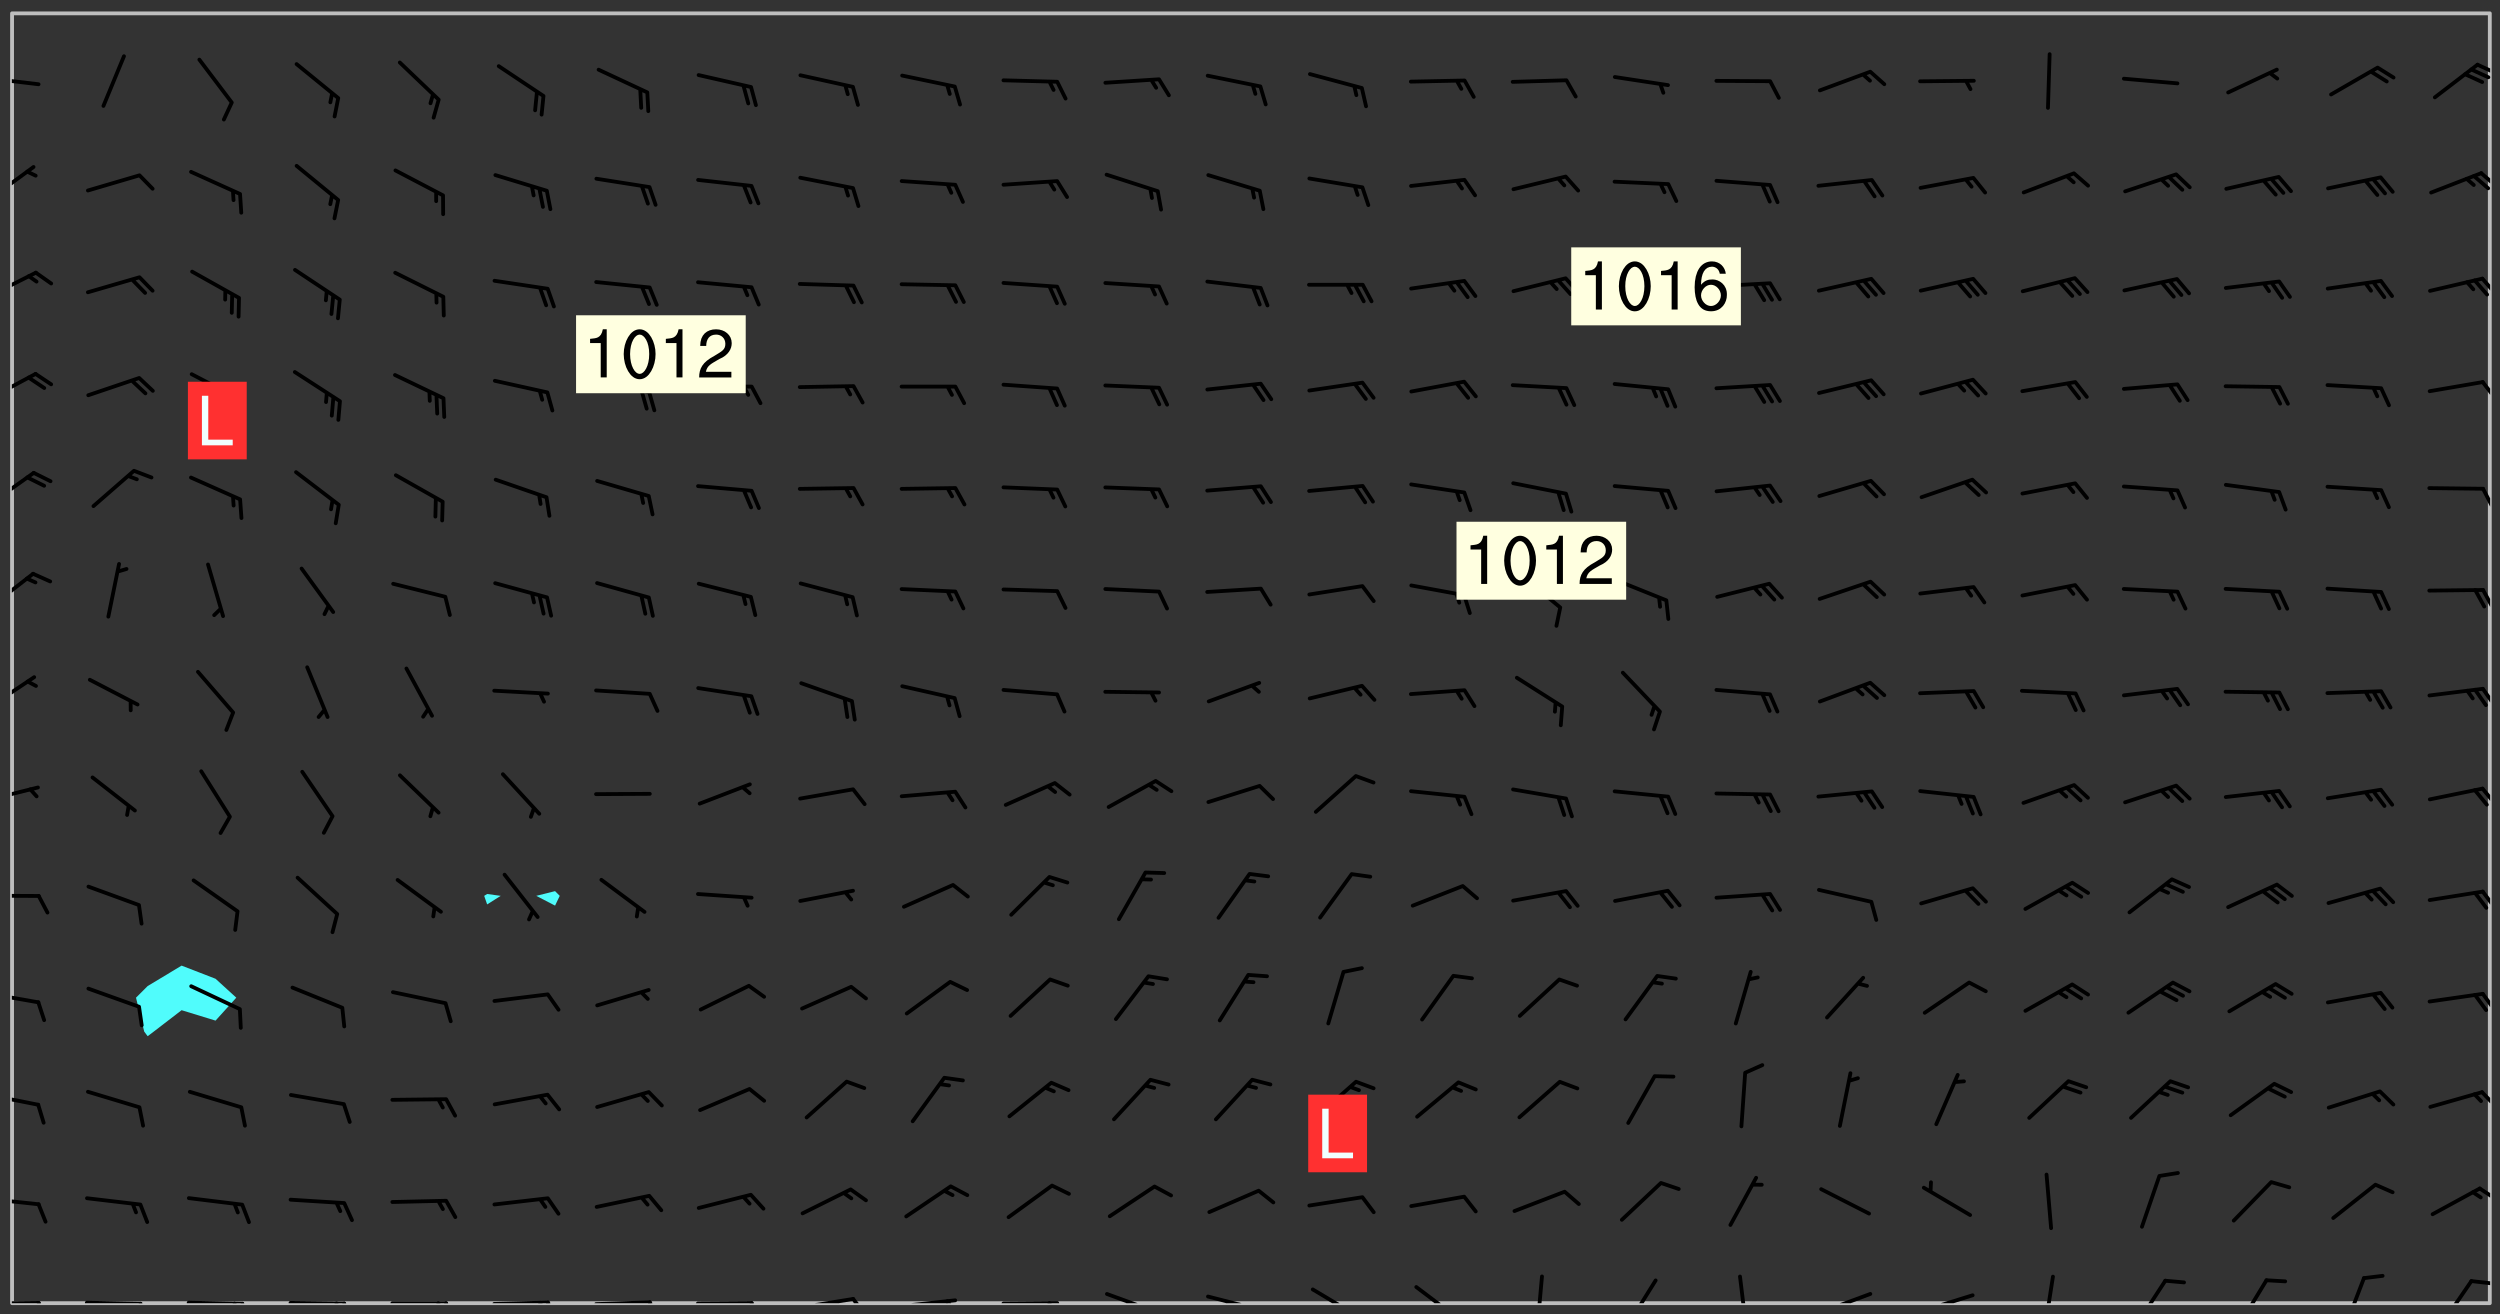 <svg xmlns="http://www.w3.org/2000/svg" role="img" xmlns:xlink="http://www.w3.org/1999/xlink" viewBox="142.45 309.95 326.84 171.84"><rect x="142.45" y="309.95" width="326.84" height="171.84" fill="#333333" stroke="none"/><defs><clipPath id="a"><path d="M144 311.672h1v168.656h-1zm0 0"/></clipPath><clipPath id="b"><path d="M144 311.672h324v168.656H144zm0 0"/></clipPath><clipPath id="c"><path d="M467 311.672h1v168.656h-1zm0 0"/></clipPath><clipPath id="d"><path d="M144 480h4v.328h-4zm0 0"/></clipPath><clipPath id="e"><path d="M147 480h2v.328h-2zm0 0"/></clipPath><clipPath id="f"><path d="M153 480h9v.328h-9zm0 0"/></clipPath><clipPath id="g"><path d="M160 480h3v.328h-3zm0 0"/></clipPath><clipPath id="h"><path d="M166 480h9v.328h-9zm0 0"/></clipPath><clipPath id="i"><path d="M173 480h3v.328h-3zm0 0"/></clipPath><clipPath id="j"><path d="M172 480h2v.328h-2zm0 0"/></clipPath><clipPath id="k"><path d="M180 480h8v.328h-8zm0 0"/></clipPath><clipPath id="l"><path d="M187 480h2v.328h-2zm0 0"/></clipPath><clipPath id="m"><path d="M186 480h2v.328h-2zm0 0"/></clipPath><clipPath id="n"><path d="M193 480h9v.328h-9zm0 0"/></clipPath><clipPath id="o"><path d="M200 480h3v.328h-3zm0 0"/></clipPath><clipPath id="p"><path d="M199 480h2v.328h-2zm0 0"/></clipPath><clipPath id="q"><path d="M206 479h9v1.328h-9zm0 0"/></clipPath><clipPath id="r"><path d="M213 479h3v1.328h-3zm0 0"/></clipPath><clipPath id="s"><path d="M212 480h2v.328h-2zm0 0"/></clipPath><clipPath id="t"><path d="M220 479h8v1.328h-8zm0 0"/></clipPath><clipPath id="u"><path d="M227 479h2v1.328h-2zm0 0"/></clipPath><clipPath id="v"><path d="M233 480h8v.328h-8zm0 0"/></clipPath><clipPath id="w"><path d="M240 480h3v.328h-3zm0 0"/></clipPath><clipPath id="x"><path d="M246 479h9v1.328h-9zm0 0"/></clipPath><clipPath id="y"><path d="M253 479h3v1.328h-3zm0 0"/></clipPath><clipPath id="z"><path d="M260 479h8v1.328h-8zm0 0"/></clipPath><clipPath id="A"><path d="M266 479h2v1.328h-2zm0 0"/></clipPath><clipPath id="B"><path d="M273 480h8v.328h-8zm0 0"/></clipPath><clipPath id="C"><path d="M279 480h2v.328h-2zm0 0"/></clipPath><clipPath id="D"><path d="M286 478h9v2.328h-9zm0 0"/></clipPath><clipPath id="E"><path d="M292 480h2v.328h-2zm0 0"/></clipPath><clipPath id="F"><path d="M300 479h8v1.328h-8zm0 0"/></clipPath><clipPath id="G"><path d="M305 480h2v.328h-2zm0 0"/></clipPath><clipPath id="H"><path d="M313 478h8v2.328h-8zm0 0"/></clipPath><clipPath id="I"><path d="M327 477h7v3.328h-7zm0 0"/></clipPath><clipPath id="J"><path d="M343 476h2v4.328h-2zm0 0"/></clipPath><clipPath id="K"><path d="M354 477h6v3.328h-6zm0 0"/></clipPath><clipPath id="L"><path d="M369 476h3v4.328h-3zm0 0"/></clipPath><clipPath id="M"><path d="M380 478h8v2.328h-8zm0 0"/></clipPath><clipPath id="N"><path d="M393 479h8v1.328h-8zm0 0"/></clipPath><clipPath id="O"><path d="M409 476h3v4.328h-3zm0 0"/></clipPath><clipPath id="P"><path d="M421 477h5v3.328h-5zm0 0"/></clipPath><clipPath id="Q"><path d="M434 477h6v3.328h-6zm0 0"/></clipPath><clipPath id="R"><path d="M448 476h4v4.328h-4zm0 0"/></clipPath><clipPath id="S"><path d="M461 477h5v3.328h-5zm0 0"/></clipPath><clipPath id="T"><path d="M465 477h3v1h-3zm0 0"/></clipPath><clipPath id="U"><path d="M144 466h4v2h-4zm0 0"/></clipPath><clipPath id="V"><path d="M466 465h2v2h-2zm0 0"/></clipPath><clipPath id="W"><path d="M144 452h4v3h-4zm0 0"/></clipPath><clipPath id="X"><path d="M466 452h2v3h-2zm0 0"/></clipPath><clipPath id="Y"><path d="M144 439h4v3h-4zm0 0"/></clipPath><clipPath id="Z"><path d="M466 439h2v4h-2zm0 0"/></clipPath><clipPath id="aa"><path d="M144 426h4v2h-4zm0 0"/></clipPath><clipPath id="ab"><path d="M466 426h2v3h-2zm0 0"/></clipPath><clipPath id="ac"><path d="M144 412h4v3h-4zm0 0"/></clipPath><clipPath id="ad"><path d="M466 412h2v4h-2zm0 0"/></clipPath><clipPath id="ae"><path d="M144 398h4v5h-4zm0 0"/></clipPath><clipPath id="af"><path d="M466 399h2v4h-2zm0 0"/></clipPath><clipPath id="ag"><path d="M144 384h4v6h-4zm0 0"/></clipPath><clipPath id="ah"><path d="M466 386h2v4h-2zm0 0"/></clipPath><clipPath id="ai"><path d="M144 371h4v6h-4zm0 0"/></clipPath><clipPath id="aj"><path d="M466 373h2v4h-2zm0 0"/></clipPath><clipPath id="ak"><path d="M144 358h4v5h-4zm0 0"/></clipPath><clipPath id="al"><path d="M466 359h2v4h-2zm0 0"/></clipPath><clipPath id="am"><path d="M144 345h4v5h-4zm0 0"/></clipPath><clipPath id="an"><path d="M466 346h2v3h-2zm0 0"/></clipPath><clipPath id="ao"><path d="M144 331h4v6h-4zm0 0"/></clipPath><clipPath id="ap"><path d="M466 332h2v3h-2zm0 0"/></clipPath><clipPath id="aq"><path d="M144 319h4v3h-4zm0 0"/></clipPath><clipPath id="ar"><path d="M466 318h2v2h-2zm0 0"/></clipPath><clipPath id="as"><path d="M465 318h3v3h-3zm0 0"/></clipPath><g id="at" clip-path="url(#clip1)"><path fill="#fff" fill-opacity="0" fill-rule="evenodd" d="M0 0h1000v1000H0zm0 0"/><path fill="#d3d3d3" fill-opacity="0" fill-rule="evenodd" d="M162.152 355.867l-.234.293.059.234.117.172.176.234.293.348.113.059.117-.172.059-.234.176-.176.465-.176h.699l.234.293.289.816.059.176.176.23.352.234.699.699.172.176.234.348.234.41.289.582.41.465.23.234.234.176.117.23.176.293.172 1.164v.234l.059.289.059.117.117.117.348.41.117.172.176.176.176.234.117.172.172.352.059.234.234.406.234-.059-.176.176-.059.93h-.582l-.234-.113-.348.113-.117.117-.059.293-.059.176-.117.172-.465.293-.059.234-.059.113v.645l.059.172v.41l.059.059v.406l.059.406.117.176.059.059.23.641-.059.293v.699l-.059.582v.234l-.059.23-.055.352v1.922l.055.117h.426l-.367.117-.023.352.891 1.168 1.742.539 1.34.359v.539l.09.809.535.715 1.52.27.891-.086.09 1.164.535.18 1.16-.18 2.055-.984 1.16-.363 1.879-.176 1.695-.18-.18.719-1.516.086-1.25.09-.805.27-1.074.809.27.719.535.898-.18.625-.266.809.266 1.078.625.898.805.18 1.25-.18-.266.723.098.504.055.293v.172l.059.293v.406l.176.117.352.117h.406l.293-.176.113-.117.059-.117.117-.23.059-.176.352-.465.23-.176.176-.059.176.059.059.176.117.988.055.469.059.172.117.234.176.059.816.059h.289l.117.234.059.406.059.352v1.105l.117.293.117.348.289.699.176.352.582.754.352.176.172.059.469.234.641.465.348.234.293.176.293.055.23.062.816.348.293.176.113.172.352.352.117.176.523.641v.289l.059.352v.348l.059.352.059.289.117.059.172.059h.176l.582.234.176.117.176.289.176.234.113.234.293.23.117.117v.41l.059.055.289.234.234.117.059.117.117.172.059.117.23.234.059.176.234.059.117.059-.117.113-.059.117v.117l-.117.293-.117.289v.582l.176.117.117.059.059.117.117.117.113.059.176.348.059.352.059.406v.176l-.059.176-.117.699v.172l.117.176.293.293h.406l.176.117.117.172.117.293v.234h-.527l-.23-.234h-.234l-.176.059-.059.699.059.348.117.176.176.41.117.23.289.469.176.055h.523l.234.059.758.641.059.293v.234l.059.059.23.348v.352l-.117.172v.293l.293.289.293.176.172.059.293.176.293.117.582.406.289.234.293.176.219.16.016.012.23.176.641.523.176.234.117.176.176.176.113.172v.641l.117.176.469.117.582.117.234.059.23.113.293.117.113.059.586.352.289.172.176.062.176.055.176.059.699.352.289.176.234.055.289.176.234.117.641.406.293.117.172.059.234.059.41.059.23.059.234.117.059.172-.41.176.469.059.059.293.113.234.176.055.234.059.176.059.406.117.641.234.117.172.059.234v.176l-.059.117-.059.406.234.234.117.059.348.117.641.23.176.117.289.117.176.176.234.465.582 1.105.176.176.348.176.176.117.352.117 1.047.523.234.059.465.113.293.059.465.176.758.582.234.234.348.465.176.176.289.234.816.699.293.176.289.289.293.176.293.289.695.641.176.176.293.234.289.234.469.289.641.582.348.234.234.293.348.348.352.465.934.992.348.406.117.176.234.059.113.117.645.176.23.113.234.059.293.176.23.117.934.699.406.406.234.176.406.176.234.117.816.348.348.234.234.117.293.289.23.117.758.352.352.172.23.059.293.117.234.059.871.176h.816l.469.23.172.059.875.699.465.117.293.059.176.059.23.059.469.059.348.059.352.059.406.059h.293l.172.059v.23l.176.176h.293l.348.059.352.059.699.117h.641l.465-.234.293-.176.172-.117.41-.172.289-.176.934-.465.469-.293.523-.293.465-.172.465-.176 1.051-.465.289-.117.41-.117.289-.117.527-.176 1.516-.699.582-.348.289-.059.293-.059.348-.117.875-.23.352-.117h.113l.234-.059.875-.234.234-.059h.812l.352-.059.816-.117.172-.059.352-.055.293-.059.23-.059.816-.176.176-.059h.348l.234-.059.465-.117.758-.172.234-.059h.348l.41-.117.289-.059 1.285-.059h.289l.41-.059.23-.059h.176l.875-.117h.406l.41-.117h.348l.352-.113.871-.059h1.75l1.047.289.41.117.289.117.352.117.289.117 1.051.172.289.059h.293l.293.059.172.059.41.059.172.059.117.059h.117l.117.059.352.059h.113l.41.066 1.922.395 1.926.395 1.52.449 1.695.719 2.145.805 1.605-.719 1.43-.805 1.16-1.078 1.25-.449 3.035-.719 1.875-.359 2.145-1.348 2.234-1.254 2.5-1.258 1.695-.449 1.785-.18 1.16-.27.625.539 1.34-.27.715-.988.984-1.344.445-.18.805-.359 1.875-.539 1.785-.449 1.25-.27 1.16-.09 1.699-.09 1.961-.27 1.25-.09h.539l.625-.09h.891l2.145-.18 2.41-.18 2.59-.09 1.695.18 1.609.09 1.43.359 1.16.719 1.875.988 1.16 1.527.266.715.629.09.355.898.535.539.535 1.527 1.074.359h.535l-.805.535.09 1.707.715 2.695.891.805.895.988.715 1.258 1.785.539 1.52-.18.355 1.344 1.609-.805.98-.539.27.27.316-.215.219-.145.801.449.449-.359h.355l.535-.27.539-.719.535-.27.625-.988 1.16.449.84.371 1.395.617 1.695-.18h1.605l1.785.09.18-1.707.535-1.344.805.27.492.848.402.406-.09.539v.359l.715.449.711-.27h1.43l.359.988.445 1.258.715 1.344 1.25.629 1.695.629.715-.18.18-.539.98-.09.449.359.086 1.258-.266.629-.535.18v.539l.715.984.266.539.984.988.801 1.078-.266.359-.09.898-.625 2.332-.355 2.066-.09 1.793-.18.719-.09.539v1.438l-.98 1.883-.359 1.707-.535.898-.805 1.168-.266.539 2.055 1.254.086.359-.355.539-.09-.18v.809l.09 1.438-.445.715-1.074.094-.266.715.535.898.805.719 1.16.809 1.34.27.445.359-.355.449-1.789-.09-1.25-.449-.715-.719-.625-.09-.176 3.59-.188 1.309h89.359V311.703h-55.27v49.082l.762.125 3.289.543 2.023 2.836v2.754l2.352.332 2.348.332h4.051l-1.379 4.16-2.023.707-2.023.703-.543.344-2.594 1.617-.188.117-2.023-2.078-.73-2.742-2.672-2.078-1.375-3.5-.066-.082-1.957-2.672 2.75-1.418v-49.082H294.422v91.414l.117.031.133.012.074.074.105.047.09.059.086.059.09.059.297.297.059.09.031.117.027.117.016.137-.031.117-.059.09-.059.086-.043.105-.047.102-.027.121v.145l.176.27.148.148.074.086.074.074.043.105.062.09.059.086.043.105.059.09.047.102.043.105.059.086.117.18.074.074.062.086.059.09.043.105.059.09.059.086.062.09.059.09.043.102.117.18.074.074.059.086.074.074.09.059.105.047h.148l.133-.016.133.016.102-.047.074-.074.047-.102-.016-.133v-.148l-.047-.105-.027-.117-.047-.102-.027-.121-.043-.102-.062-.09-.043-.102-.043-.105-.031-.117-.016-.133-.012-.137.086-.059.059-.086.121-.031.043.105.016.133v.117l.059.102.059.09.09.059.148.148.059.09.043.105-.012.102.086.059.105.047.086.059.09.059.074.074-.117.027-.105.047-.086.059-.074.074-.059.09-.062.086-.027.121-.047.102-.043.105-.031.117-.012.133-.016.133v.148l.027.117.047.105.043.102.059.09.074.074.09.059.074.074.09.059.059.09.043.105.047.102.117.031.133.016h.148l.117-.031.105.043.043.105.047.102.027.121L299.5 410l.027.117.031.121.027.117.105.043.102.047.133-.016.148.148.062.086.074.074.07.074.09.062.105.043.102.043.117.031.137.016.117-.031.074-.074.027-.117-.012-.133-.031-.121-.027-.117.043-.105h.117l.09.062.117.027h.148l.133.016h.148l.133.016.133-.016h.148l.133-.016.133-.012.137.012.117-.027.133-.016.191-.059-.059.176-.016.133-.027.121-.016.133-.059.086-.133.016-.105.047-.105.043-.117.031-.117.027-.266.031h-.148l-.133.016-.074.074.059.086.148.148.117.18.074.07.09.062.09.059.086.059.09.059.102.043.105.062.105.043.086.059.105.047.102.043.18.117.059.09-.043.102-.047.105.016.133.223.223.059.09.043.102.031.121.043.102.016.133.031.117.012.137.031.117.148.148.102.043.105.043.117.031.133.016.137.016h.117l.117-.031.09-.059.043-.105.047-.102.043-.105.031-.117.012-.133v-.148l-.012-.133-.016-.133-.031-.117-.043-.105-.047-.105-.043-.102-.043-.105-.016-.133.016-.133.027-.117.031-.117.027-.121.047-.102.09-.059.086-.062.074-.074.09-.059.223-.223.059-.086.074-.074.117-.18.059-.086v-.148l-.074-.074-.102-.047-.105-.043-.102-.043-.059-.09-.047-.105-.027-.117.09-.059.117-.031.102-.043.18-.117.148-.148.012-.133-.012-.105-.09-.059-.133.016h-.148l-.133.016-.133-.016-.121-.031-.086-.059-.074-.074-.059-.09-.062-.086-.117-.18-.059-.086.031-.121.086-.059.121-.031.059-.086v-.121l-.031-.117-.059-.09-.059-.086-.047-.105-.027-.117-.016-.133.059-.09.074-.074.09-.059.117-.18.074-.074.059-.086.148-.148.121-.031.133-.016.133.016.074.074.043.105.016.133-.031.117-.117.031-.133.012-.148.148-.043.105-.047.102-.027.121-.031.117v.148l.031.117.043.105.059.09.074.07.074.074.117.031.121.027.117-.027.133-.016h.117l.09.059.074.074.047.105.059.086.102.047.133.016.105.043.086.059-.012.105-.074.074-.18.117-.059.09-.09.059-.07.074-.074.074-.062.09-.027.117-.016.133.016.133-.016.133v.148l.016.133.027.117.031.121.074.074.09.059.086.059.09.059.117.031v.086l-.102.047-.09.059-.266.031-.117.027h-.148l-.105.043-.102.047-.059.09-.062.234-.012.133-.031.121-.016.133v.293l-.012.133.012.137.016.133.133.016.133.012.121.031.086.059.074.074.047.105.043.102.016.133v.445l-.016.133v.445l.031.266.027.117.016.133.031.117.086.211.031.266v.148l-.031.117-.027.117-.031.121-.027.117-.031.117-.031.121-.012.133-.016.133.09.059.117-.031.102.016.047.105-.031.266v.441l-.043.105-.047.105-.043.102-.043.105-.059.086-.031.121-.043.117-.031.117-.016.133.016.133.059.09.105.047.086.059.059.086-.012.137-.031.117-.043.102v.445l-.016.133v.148l-.031.117-.043.105-.027.117-.047.105-.043.102-.031.121-.027.117-.031.133-.031.117-.027.117-.043.105-.031.117-.031.121-.012.133-.016.133v.297l.027.117v.148l.047.398.027.117.059.09.121.031h.148l.133-.016.059.09v.117l-.059.09-.09.059-.102.043-.105.047-.09.059-.086.059-.137.016-.117-.031-.133-.016-.102.047-.062.086-.012.137-.016.133-.031.117-.027.117-.016.133-.031.121v.297l.016.133.031.117v.148l.012.133v.148l-.027.117-.047.102-.027.121-.031.117-.059.09-.074.074-.102.043-.105.047-.117.027-.121.031-.102-.047.059-.086.105-.047.027-.117.031-.117.027-.121.031-.117v-.148l.016-.133-.031-.117-.043-.105-.105.016-.074.074-.102.043-.09.062-.074.074-.043.102-.016.133-.031.117L304.25 426l-.031.117-.027.117-.031.121-.027.117-.031.117-.043.105-.09.059h-.09l-.117-.031-.031-.086.016-.137-.031-.117v-.148l-.012-.133v-.148l-.062-.234-.027-.121-.043-.102-.047-.105-.059-.086-.059-.09-.043-.105-.062-.086-.148-.148-.07-.074-.105-.047-.105-.043-.102-.043-.297-.297-.09-.074-.086-.059-.105-.043-.09-.062-.086-.059-.105-.043-.09-.059-.086-.062-.074-.07-.105-.047-.086-.059-.105-.043-.09-.062-.102-.043-.105-.043-.086-.059-.105-.047-.105-.043-.102-.047-.09-.059-.102-.043-.105-.043-.09-.062-.117-.027-.133-.016-.133.016H299.75l-.133.016-.117-.031-.09-.059-.074-.074-.09-.059-.102-.047h-.148l-.121-.027-.102-.043-.074-.074-.117-.18-.09-.059-.102-.043-.09-.062-.105-.043-.09-.059-.086-.059-.105-.047-.059-.086-.059-.09-.043-.105-.047-.102-.074-.074-.086-.059-.074-.074-.09-.059-.223-.223-.043-.105-.031-.266.105-.043h.145l.105.043.074.074.09.059.086.059.105.047.09.059.148.148.07.074.148.148.062.086.074.074.086.059.074.074.09.062.09.059.086.059.27.176.102.047.105.043.102.043.047-.074.059-.086.074-.074.07-.074.105.043.074.074.059.09.043.102.047.105.043.105.121.027.117-.027.074-.09.043-.105.059-.09.074-.074.105-.043.117-.027.133.012.09.059.148.148.059.09.043.105.047.102.043.105.043.102.105.047.105.043.133.016.086-.059.059-.09.074-.074.105-.043.117.027.105.047.102.043.105.043.102.047.18.117v.117l-.016.133.016.133.016.137.059.086.102.047.121.027.117.031h.148l.117-.031.059-.09.18-.117.059-.09.074-.074.059-.086.117-.18.18-.117.117.031.09.059.043.074-.016.133v.117l.09.059h.148l.133-.016.133-.012.266-.031.105-.043.117-.031.121-.027.074-.074.07-.074.062-.09-.016-.105-.047-.102-.102-.043-.105-.016-.117.027-.266.031h-.148l-.074-.074-.09-.059-.117-.031-.117-.027-.133-.016h-.148l-.133.016h-.297l-.105-.047-.148-.148-.043-.102-.059-.09.223-.223.086-.059.105-.043.117-.031.133-.016.133.016.137.016.102.043.133-.012.09-.062.102-.043.062-.09-.047-.102-.09-.059-.117-.031-.102-.043-.059-.09-.062-.09v-.117l.016-.133.105-.047.074-.07v-.121l-.09-.059-.031-.117.09-.059.074-.074.043-.105.059-.09.047-.102.016-.133v-.148l-.047-.105-.043-.102-.09-.059-.133-.016-.102-.043-.137-.016-.117-.031h-.445l-.133-.016-.133-.012-.133-.016-.117-.031h-.148l-.133-.016-.133-.012-.266-.031-.121-.043-.086-.059-.074-.074v-.148l.012-.133.105-.047.102-.043.133-.016h.152l.133-.016h.293l.121.031.102.043.09.059.234.062.121-.047.09-.059.102-.043.133-.016.105.043.102.047.133.012.121-.027h.145l.121-.031.117-.027.105-.047.074-.074.086-.059.148-.148.059-.086.047-.105.027-.117.016-.105-.102-.043-.09-.059-.117-.031-.105-.043-.09-.062-.074-.086-.074-.074-.102-.043-.105-.047-.102-.043-.059-.09-.047-.102-.086-.211-.062-.086-.059-.09-.074-.074-.086-.059h-.27l-.117.031-.09.059-.102.043-.133.016-.105-.016-.027-.117-.062-.09-.117-.031-.102-.043-.148-.148-.031-.117-.016-.105.074-.074.18-.117.117-.027.117-.031.137.016.102.043.105.043.102.047.105.043.117.031.133.016.117.027.133.016.105-.016.09-.059-.074-.074-.105-.043-.074-.074-.074-.09-.148-.148-.086-.059-.09-.059-.074-.074-.09-.059-.102-.047-.121-.027-.102-.047-.105-.043-.117-.031-.102-.043-.121-.031h-.148l-.117.031-.105.043-.086.062-.18.117-.086.059-.09.059-.105.047-.086.059-.105.043-.102.043-.105.047-.074.074-.059.09-.059.086-.047.105-.059.086-.074.074-.133-.012-.117-.031h-.117l-.074.074-.09.059-.074.074-.09.059-.086.059-.105.047-.102.043-.137.016-.102-.043-.148-.148-.105-.047h-.086l-.105.047-.102.043-.121.031-.117-.031-.074-.074v-.117l.031-.121.074-.07.059-.09.074-.074.117-.031.105-.043h.293l.133-.016.137-.016.102-.043.09-.059.102-.047.09-.059.133-.012.09.059.133.012.09-.059.086-.059.105-.043.09-.059.086-.062.09-.059.148-.148.059-.086.059-.09.105-.043.133-.016.117.027.121.031.059-.059.059-.09.031-.266.027-.117.105.012.133.016.102-.043.09-.059.059-.09.074-.074.059-.09.047-.102.012-.133-.012-.133-.047-.105-.148-.148-.059-.09-.059-.086-.043-.105v-.445l.016-.133v-.148l.012-.133-.059-.059-.09.059-.102-.043-.18-.117-.086-.059-.062-.09-.059-.09-.074-.074-.086-.059-.121.031-.102.012-.105.047-.086.059-.105.043-.148.148-.09.059-.086.059-.09.062-.105.043-.133.016v-.121l.105-.043.117-.031.074-.07.043-.105v-.148l-.027-.117-.148-.148-.133-.016h-.148l-.117.031-.105.043-.102.043-.09.062-.117.027-.074-.074.012-.133-.043-.102-.043-.105-.09-.059-.117.027-.121.031-.117.031-.102.043-.121.031-.102.043-.105.043-.09.059-.102.016v-.117l.016-.133-.059-.09-.074.043-.148.148-.059.09-.074.074-.047.105-.043.102-.074.074-.059.09-.074.074-.059.086-.074.074-.09.062-.074.07-.074.074-.102.016-.133.016-.105-.043v-.121l.148-.148.043-.102.059-.09.047-.102.043-.105.059-.09.031-.117.043-.102.031-.121.027-.117.047-.105.043-.102.043-.105.074-.07.09-.062.09-.059.102-.043h.297l.266-.031.105-.043-.074-.074-.117-.031-.105-.043-.09-.059-.102-.047-.09-.059-.102-.043-.105-.043-.09-.062-.086-.059-.105-.043-.102-.043-.121-.031-.117-.031-.102-.043L297.5 410.25l-.102-.043-.09-.059-.043-.105-.016-.133.102-.043.133-.016.137.016.133-.016.102-.043.059-.09.016-.105-.09-.059-.074-.074-.102-.043-.09-.059-.148-.148-.043-.105-.016-.133v-.293l-.059-.09-.09-.059-.074-.074-.043-.105-.031-.117-.059-.09-.074-.074-.117-.027-.074-.074-.09-.059-.09-.062-.086-.059-.074-.074-.059-.086-.047-.105-.086-.059-.148-.148-.195-.059-.133.016-.102.043-.074.074-.047.102-.043.105-.059.09-.059.086-.297.297-.09.059h-.086l-.062-.086-.043-.105.031-.117.059-.09.027-.117-.012-.133-.09-.062-.105.047-.117.027-.117.031-.27.176-.102.047-.117.027-.105.047-.09.059-.102.043-.059-.086-.047-.105.016-.133.047-.105.07-.074.074-.07.059-.09v-.148l-.043-.105h-.238l-.102.047-.031.117-.027.117-.031.121-.074.043-.133.016-.074-.047-.043-.102-.043-.105-.047-.102-.043-.105-.121.031-.102.043-.133.016-.117.031-.105.043-.09.059-.102.047-.121.027-.133.016-.102-.043-.059-.09-.047-.105-.043-.102-.043-.105v-.117l.059-.09.086-.059.18-.117.102-.047.105-.043.105-.059.102-.043.09-.062.102-.043.105-.059.102-.047.09-.059.105-.043.102-.043.09-.062.102-.043.137-.016.117.031.102.043.121.031.102.043.105.047.102.043.105.043.102.047.105.043.102.043.105.047.086.059.105.043.117.031.105.043.102.047.09.059.105.043.102.043.105.047.117.027.102.047.121.027h.148l.086-.059.016-.102.059-.09-.027-.117-.074-.074-.117-.18-.074-.074-.09-.074-.18-.117-.086-.059-.105-.043-.102-.047-.27-.176-.059-.09-.074-.074-.059-.09-.043-.102-.031-.117-.016-.137v-.562l-.012-.133-.016-.133-.031-.117-.016-.133-.012-.133-.031-.121-.223-.223-.059-.086-.016-.105.031-.117.133-.016v-91.414H172.992v1.453l-.059.234-.352 1.051-.172.523-.117.348-.176.41-.117.172-.234.293-.23.059h-.352l-.117.059-.23.406v.293l.117.176.23.23.117.234.641.758.293.465.176.234.23.352.234.348.641.816.176.465.172.41.117.695.176.469.117 1.398.059.465v.875l.117 1.047v4.781l-.059.465-.352 1.281-.176.523-.113.41-.352.93L172.934 336l-.234.582-.117.176-.172.348-.176.406-.352.816-.059.293-.113.293-.117.289-.059.176-.117.875-.059.406-.059.117-.059.176-.059.172-.23.527-.117.172v.234l-.117.234-.059.172-.176.586v.289l-.059.176v.293l-.059.113-.059.527v.172l-.055.234v2.621l-.176.816-.117.176-.176.234-.117.172-.113.234-.586.934-.23.289-.293.465-.176.234-.289.352-.352.699-.113.23-.176.41-.176.23-.406.527-.816.699-.293.172-.289.234-.176.117-.176.176-.523.406-.527.176-.172.176-.234.055-.641.176h-.758m12.211 31.023l-1.074.449.359.895 1.25-.715.445-.539-.98-.09"/><path fill="#d3d3d3" fill-opacity="0" fill-rule="evenodd" d="M201.508 416.598h-.895l.449.629.98.359.805-.09.445-.988-.176.09-.715-.355-.895.355m154.621 59.07l-.059-.523v-.293l.113-.293.059-.23.469-.469h.113l.117-.113.117-.059h.176l.234-.059h.348l.234.059.117.059.23.172.059.176.117.582v.293l-.117.176-.172.289-.176.176-.527.523-.23.234-.117.059h-.176l-.117-.059-.406-.293-.176-.117-.117-.059-.059-.113-.055-.117m6.641-10.957l-.059-.172v-1.109l.059-.172.176-.059.172-.059h.176l.234-.059.117.059.059.699-.059.172-.117.176-.117.059-.234.523-.113.059h-.234l-.059-.117m9.613-14.391l-.117-.176v-.699l.293-.875.117-.172.176-.352.113-.23.117-.293.352-.758.117-.23.172-.234h.176l.117-.059h.641l.117.059.234.234.172.113.352.293.117.117.113.176v.113l.117.059.117.117v.699l-.059.176v.23l-.059.176-.348 1.051-.117.23-.117.234-.117.059-.23.234-.641.289h-.875l-.41-.117-.641-.465"/><path fill="none" stroke="#bebebe" stroke-linecap="round" stroke-linejoin="round" stroke-miterlimit="10" stroke-width=".5" d="M467.957 311.695H144.027v168.625h323.93v-168.625"/><g clip-path="url(#a)"><path fill="#fff" fill-opacity="0" fill-rule="evenodd" d="M144 475.891v4.438h.004H144V311.672h.004H144v164.219"/></g><g clip-path="url(#b)"><path fill="#fff" fill-opacity="0" fill-rule="evenodd" d="M144.004 480.328V311.672h22.188V436.191l-4.438 2.672-1.523 1.52 1.074 4.438.449.598.793-.598 3.645-2.801 4.438 1.363 2.711-3-2.711-2.473-4.438-1.719V311.672h39.945v115.156l-.387.242.387 1.121 1.773-1.121-1.773-.242V311.672h8.879v114.781l-2.461.617 2.461 1.277.613-1.277-.613-.617V311.672h252.98v168.656H144.004"/></g><path fill="#50fcfc" fill-rule="evenodd" d="M161.305 444.82l-1.074-4.438 1.523-1.52 4.438-2.672 4.438 1.719 2.711 2.473-2.711 3-4.438-1.363-3.645 2.801-.793.598-.449-.598m44.832-16.629l-.387-1.121.387-.242 1.773.242-1.773 1.121m8.879.156l-2.461-1.277 2.461-.617.613.617-.613 1.277"/><g clip-path="url(#c)"><path fill="#fff" fill-opacity="0" fill-rule="evenodd" d="M467.996 480.328H468V311.672h-.004H468v168.656h-.004"/></g><g clip-path="url(#d)"><path fill="none" stroke="#000" stroke-linecap="round" stroke-linejoin="round" stroke-miterlimit="10" stroke-width=".5" d="M147.512 480.289l-7.023.078"/></g><g clip-path="url(#e)"><path fill="none" stroke="#000" stroke-linecap="round" stroke-linejoin="round" stroke-miterlimit="10" stroke-width=".5" d="M147.512 480.289l1.18 2.152"/></g><g clip-path="url(#f)"><path fill="none" stroke="#000" stroke-linecap="round" stroke-linejoin="round" stroke-miterlimit="10" stroke-width=".5" d="M160.828 480.398l-7.027-.137"/></g><g clip-path="url(#g)"><path fill="none" stroke="#000" stroke-linecap="round" stroke-linejoin="round" stroke-miterlimit="10" stroke-width=".5" d="M160.828 480.398l1.109 2.188"/></g><g clip-path="url(#h)"><path fill="none" stroke="#000" stroke-linecap="round" stroke-linejoin="round" stroke-miterlimit="10" stroke-width=".5" d="M174.145 480.398l-7.027-.141"/></g><g clip-path="url(#i)"><path fill="none" stroke="#000" stroke-linecap="round" stroke-linejoin="round" stroke-miterlimit="10" stroke-width=".5" d="M174.145 480.398l1.105 2.191"/></g><g clip-path="url(#j)"><path fill="none" stroke="#000" stroke-linecap="round" stroke-linejoin="round" stroke-miterlimit="10" stroke-width=".5" d="M173.121 480.379l.555 1.094"/></g><g clip-path="url(#k)"><path fill="none" stroke="#000" stroke-linecap="round" stroke-linejoin="round" stroke-miterlimit="10" stroke-width=".5" d="M187.457 480.371l-7.023-.086"/></g><g clip-path="url(#l)"><path fill="none" stroke="#000" stroke-linecap="round" stroke-linejoin="round" stroke-miterlimit="10" stroke-width=".5" d="M187.457 480.371l1.125 2.18"/></g><g clip-path="url(#m)"><path fill="none" stroke="#000" stroke-linecap="round" stroke-linejoin="round" stroke-miterlimit="10" stroke-width=".5" d="M186.438 480.359l.562 1.09"/></g><g clip-path="url(#n)"><path fill="none" stroke="#000" stroke-linecap="round" stroke-linejoin="round" stroke-miterlimit="10" stroke-width=".5" d="M200.773 480.328h-7.027"/></g><g clip-path="url(#o)"><path fill="none" stroke="#000" stroke-linecap="round" stroke-linejoin="round" stroke-miterlimit="10" stroke-width=".5" d="M200.773 480.328l1.152 2.168"/></g><g clip-path="url(#p)"><path fill="none" stroke="#000" stroke-linecap="round" stroke-linejoin="round" stroke-miterlimit="10" stroke-width=".5" d="M199.75 480.328l.578 1.082"/></g><g clip-path="url(#q)"><path fill="none" stroke="#000" stroke-linecap="round" stroke-linejoin="round" stroke-miterlimit="10" stroke-width=".5" d="M214.086 480.238l-7.023.184"/></g><g clip-path="url(#r)"><path fill="none" stroke="#000" stroke-linecap="round" stroke-linejoin="round" stroke-miterlimit="10" stroke-width=".5" d="M214.086 480.238l1.211 2.133"/></g><g clip-path="url(#s)"><path fill="none" stroke="#000" stroke-linecap="round" stroke-linejoin="round" stroke-miterlimit="10" stroke-width=".5" d="M213.066 480.266l.602 1.066"/></g><g clip-path="url(#t)"><path fill="none" stroke="#000" stroke-linecap="round" stroke-linejoin="round" stroke-miterlimit="10" stroke-width=".5" d="M227.402 480.211l-7.023.234"/></g><g clip-path="url(#u)"><path fill="none" stroke="#000" stroke-linecap="round" stroke-linejoin="round" stroke-miterlimit="10" stroke-width=".5" d="M227.402 480.211l1.223 2.129"/></g><g clip-path="url(#v)"><path fill="none" stroke="#000" stroke-linecap="round" stroke-linejoin="round" stroke-miterlimit="10" stroke-width=".5" d="M240.719 480.305l-7.027.051"/></g><g clip-path="url(#w)"><path fill="none" stroke="#000" stroke-linecap="round" stroke-linejoin="round" stroke-miterlimit="10" stroke-width=".5" d="M240.719 480.305l1.168 2.156"/></g><g clip-path="url(#x)"><path fill="none" stroke="#000" stroke-linecap="round" stroke-linejoin="round" stroke-miterlimit="10" stroke-width=".5" d="M253.988 479.77l-6.938 1.117"/></g><g clip-path="url(#y)"><path fill="none" stroke="#000" stroke-linecap="round" stroke-linejoin="round" stroke-miterlimit="10" stroke-width=".5" d="M253.988 479.77l1.484 1.957"/></g><g clip-path="url(#z)"><path fill="none" stroke="#000" stroke-linecap="round" stroke-linejoin="round" stroke-miterlimit="10" stroke-width=".5" d="M267.328 479.949l-6.984.758"/></g><g clip-path="url(#A)"><path fill="none" stroke="#000" stroke-linecap="round" stroke-linejoin="round" stroke-miterlimit="10" stroke-width=".5" d="M266.312 480.059l.688 1.016"/></g><g clip-path="url(#B)"><path fill="none" stroke="#000" stroke-linecap="round" stroke-linejoin="round" stroke-miterlimit="10" stroke-width=".5" d="M280.664 480.301l-7.027.059"/></g><g clip-path="url(#C)"><path fill="none" stroke="#000" stroke-linecap="round" stroke-linejoin="round" stroke-miterlimit="10" stroke-width=".5" d="M279.641 480.309l.586 1.078"/></g><g clip-path="url(#D)"><path fill="none" stroke="#000" stroke-linecap="round" stroke-linejoin="round" stroke-miterlimit="10" stroke-width=".5" d="M293.766 481.535l-6.598-2.414"/></g><g clip-path="url(#E)"><path fill="none" stroke="#000" stroke-linecap="round" stroke-linejoin="round" stroke-miterlimit="10" stroke-width=".5" d="M292.805 481.184l.168 1.219"/></g><g clip-path="url(#F)"><path fill="none" stroke="#000" stroke-linecap="round" stroke-linejoin="round" stroke-miterlimit="10" stroke-width=".5" d="M307.184 481.203l-6.805-1.75"/></g><g clip-path="url(#G)"><path fill="none" stroke="#000" stroke-linecap="round" stroke-linejoin="round" stroke-miterlimit="10" stroke-width=".5" d="M306.195 480.949l.285 1.191"/></g><g clip-path="url(#H)"><path fill="none" stroke="#000" stroke-linecap="round" stroke-linejoin="round" stroke-miterlimit="10" stroke-width=".5" d="M320.113 482.129l-6.035-3.602"/></g><g clip-path="url(#I)"><path fill="none" stroke="#000" stroke-linecap="round" stroke-linejoin="round" stroke-miterlimit="10" stroke-width=".5" d="M333.215 482.449l-5.605-4.238"/></g><g clip-path="url(#J)"><path fill="none" stroke="#000" stroke-linecap="round" stroke-linejoin="round" stroke-miterlimit="10" stroke-width=".5" d="M343.41 483.828l.633-7"/></g><g clip-path="url(#K)"><path fill="none" stroke="#000" stroke-linecap="round" stroke-linejoin="round" stroke-miterlimit="10" stroke-width=".5" d="M355.18 483.309l3.723-5.961"/></g><g clip-path="url(#L)"><path fill="none" stroke="#000" stroke-linecap="round" stroke-linejoin="round" stroke-miterlimit="10" stroke-width=".5" d="M370.781 483.816l-.852-6.977"/></g><g clip-path="url(#M)"><path fill="none" stroke="#000" stroke-linecap="round" stroke-linejoin="round" stroke-miterlimit="10" stroke-width=".5" d="M380.375 481.547l6.594-2.434"/></g><g clip-path="url(#N)"><path fill="none" stroke="#000" stroke-linecap="round" stroke-linejoin="round" stroke-miterlimit="10" stroke-width=".5" d="M393.629 481.371l6.715-2.082"/></g><g clip-path="url(#O)"><path fill="none" stroke="#000" stroke-linecap="round" stroke-linejoin="round" stroke-miterlimit="10" stroke-width=".5" d="M410.844 476.855l-1.082 6.945"/></g><g clip-path="url(#P)"><path fill="none" stroke="#000" stroke-linecap="round" stroke-linejoin="round" stroke-miterlimit="10" stroke-width=".5" d="M425.535 477.387l-3.84 5.887"/></g><path fill="none" stroke="#000" stroke-linecap="round" stroke-linejoin="round" stroke-miterlimit="10" stroke-width=".5" d="M425.535 477.387l2.445.219"/><g clip-path="url(#Q)"><path fill="none" stroke="#000" stroke-linecap="round" stroke-linejoin="round" stroke-miterlimit="10" stroke-width=".5" d="M438.758 477.328l-3.652 6"/></g><path fill="none" stroke="#000" stroke-linecap="round" stroke-linejoin="round" stroke-miterlimit="10" stroke-width=".5" d="M438.758 477.328l2.449.141"/><g clip-path="url(#R)"><path fill="none" stroke="#000" stroke-linecap="round" stroke-linejoin="round" stroke-miterlimit="10" stroke-width=".5" d="M451.504 477.047l-2.516 6.562"/></g><path fill="none" stroke="#000" stroke-linecap="round" stroke-linejoin="round" stroke-miterlimit="10" stroke-width=".5" d="M451.504 477.047l2.438-.297"/><g clip-path="url(#S)"><path fill="none" stroke="#000" stroke-linecap="round" stroke-linejoin="round" stroke-miterlimit="10" stroke-width=".5" d="M465.551 477.434l-3.977 5.793"/></g><g clip-path="url(#T)"><path fill="none" stroke="#000" stroke-linecap="round" stroke-linejoin="round" stroke-miterlimit="10" stroke-width=".5" d="M465.551 477.434l2.438.277"/></g><g clip-path="url(#U)"><path fill="none" stroke="#000" stroke-linecap="round" stroke-linejoin="round" stroke-miterlimit="10" stroke-width=".5" d="M147.492 467.391l-6.984-.754"/></g><path fill="none" stroke="#000" stroke-linecap="round" stroke-linejoin="round" stroke-miterlimit="10" stroke-width=".5" d="M147.492 467.391l.914 2.281m12.398-2.246l-6.98-.824m6.98.824l.891 2.289m-1.906-2.41l.445 1.145m13.883-1.008l-6.977-.855m6.977.855L175 469.73m-1.898-2.414l.441 1.145m13.91-1.227l-7.016-.441m7.016.441l1.012 2.234m-2.035-2.297l.508 1.117m13.836-1.355l-7.027.164m7.027-.164l1.203 2.137m-2.227-2.113l.602 1.066m13.715-1.414l-6.98.809m6.98-.809l1.395 2.02m-2.41-1.902l.695 1.012m13.582-1.449l-6.875 1.449m6.875-1.449l1.574 1.883M226.328 466.5l.785.941m13.5-1.289l-6.812 1.723m6.812-1.723l1.648 1.816m-2.641-1.566l.824.91m13.219-1.863l-6.289 3.129m6.289-3.129l2 1.426m-2.914-.973l1 .715m12.996-1.57l-5.82 3.934m5.82-3.934l2.168 1.152m-3.016-.578l1.086.574m13.008-1.246l-5.684 4.129m5.684-4.129l2.207 1.078m11.191-.957l-5.852 3.887m5.852-3.887l2.16 1.168m11.453-.621l-6.449 2.793m6.449-2.793l1.918 1.531m11.645-.68l-6.941 1.09m6.941-1.09l1.477 1.961m11.828-2.031l-6.918 1.23m6.918-1.23l1.512 1.93m11.621-2.578l-6.559 2.527m6.559-2.527l1.855 1.609m10.738-2.754l-5.113 4.816m5.113-4.816l2.324.789m10.117-1.465l-3.363 6.168m2.871-5.27l1.227.012m7.77.578l6.258 3.191m7.16-3.383l6.051 3.574m-5.172-3.055l.055-1.227m15.109-1.008l.598 7.004m14.156-6.824l-2.281 6.645m2.281-6.645l2.422-.387m12.203 1.191l-4.902 5.035m4.902-5.035l2.355.684m11.266-.344l-5.516 4.355m5.516-4.355l2.246.988m11.395-.492l-6.168 3.363"/><g clip-path="url(#V)"><path fill="none" stroke="#000" stroke-linecap="round" stroke-linejoin="round" stroke-miterlimit="10" stroke-width=".5" d="M466.645 465.332l2.051 1.348"/></g><path fill="none" stroke="#000" stroke-linecap="round" stroke-linejoin="round" stroke-miterlimit="10" stroke-width=".5" d="M465.75 465.82l1.023.676"/><g clip-path="url(#W)"><path fill="none" stroke="#000" stroke-linecap="round" stroke-linejoin="round" stroke-miterlimit="10" stroke-width=".5" d="M147.445 454.379l-6.891-1.363"/></g><path fill="none" stroke="#000" stroke-linecap="round" stroke-linejoin="round" stroke-miterlimit="10" stroke-width=".5" d="M147.445 454.379l.711 2.352m12.523-2.02l-6.73-2.027m6.73 2.027l.477 2.406m12.84-2.406l-6.73-2.023m6.73 2.023l.477 2.406m12.934-2.82l-6.922-1.195m6.922 1.195l.766 2.332m12.602-2.973l-7.027.082m7.027-.082l1.176 2.152m-2.199-2.141l.59 1.078m13.691-1.68l-6.91 1.266m6.91-1.266l1.523 1.922m-2.527-1.738l.762.961m13.477-1.488l-6.75 1.953m6.75-1.953l1.707 1.758m-2.691-1.477l.855.883m13.301-1.566l-6.465 2.758m6.465-2.758l1.91 1.539m10.789-2.504l-5.234 4.688m5.234-4.688l2.305.844m10.461-1.344l-4.133 5.684m4.133-5.684l2.43.344m-3.031.484l1.215.172m13.379-.355l-5.484 4.395m5.484-4.395l2.25.973m-3.051-.332l1.129.484m12.625-1.508l-4.766 5.164m4.766-5.164l2.375.621m-3.066.129l1.184.312m12.816-1.07l-4.75 5.176m4.75-5.176l2.375.617m-3.066.137l1.188.309m13.074-.801l-5.262 4.656m5.262-4.656l2.297.855m-3.062-.18l1.148.43m13.004-1.023l-5.402 4.492m5.402-4.492l2.27.926m-3.059-.273l1.137.465m12.902-1.191l-5.277 4.641m5.277-4.641l2.297.867m10.109-1.605l-3.457 6.117m3.457-6.117l2.453.062m9.379-.508l-.492 7.008m.492-7.008l2.242-1m11.52 1.059l-1.383 6.891m1.18-5.887l1.176-.352m13.051-.43l-2.801 6.445m2.391-5.508l1.227-.098m13.664-.02l-5.133 4.801m5.133-4.801l2.32.797m-3.066-.098l2.32.797m11.746-1.488l-5.141 4.789m5.141-4.789l2.32.801M425.438 452l2.32.801m-3.066-.102l1.16.398m13.93-1.453l-5.699 4.109m5.699-4.109l2.203 1.082m-3.031-.484l2.199 1.082m12.441-.688l-6.695 2.125m6.695-2.125l1.754 1.715m-2.727-1.406l.875.859m13.445-1.066l-6.758 1.922"/><g clip-path="url(#X)"><path fill="none" stroke="#000" stroke-linecap="round" stroke-linejoin="round" stroke-miterlimit="10" stroke-width=".5" d="M466.941 452.738l1.699 1.766"/></g><path fill="none" stroke="#000" stroke-linecap="round" stroke-linejoin="round" stroke-miterlimit="10" stroke-width=".5" d="M465.957 453.016l.852.887"/><g clip-path="url(#Y)"><path fill="none" stroke="#000" stroke-linecap="round" stroke-linejoin="round" stroke-miterlimit="10" stroke-width=".5" d="M147.461 440.988l-6.922-1.211"/></g><path fill="none" stroke="#000" stroke-linecap="round" stroke-linejoin="round" stroke-miterlimit="10" stroke-width=".5" d="M147.461 440.988l.762 2.332m12.402-1.754l-6.617-2.367m6.617 2.367l.352 2.43m12.832-2.117l-6.359-2.992m6.359 2.992l.121 2.449m13.273-2.625l-6.516-2.637m6.516 2.637l.254 2.438m13.242-3.035l-6.879-1.445m6.879 1.445l.68 2.359m12.684-3.512l-6.973.863m6.973-.863l1.41 2.008m11.785-2.586l-6.734 2.016m5.754-1.723l.863.875m13.215-1.711l-6.301 3.105m6.301-3.105l1.992 1.434m11.387-1.301l-6.426 2.84m6.426-2.84l1.93 1.516m11.012-2.164l-5.68 4.137m5.68-4.137l2.207 1.07M279.734 438l-5.164 4.766M279.734 438l2.312.812m10.547-1.227l-4.254 5.594m4.254-5.594l2.422.395m-3.043.422l1.211.195m12.465-1.191l-3.734 5.953m3.734-5.953l2.445.176m-2.988.691l1.223.086m11.762-1.344l-1.988 6.738m1.988-6.738l2.406-.492m11.961 1.004l-4.09 5.715m4.09-5.715l2.43.324m11.422.152l-5.168 4.762m5.168-4.762l2.316.812m10.488-1.27l-4.145 5.676m4.145-5.676l2.43.348m-3.031.477l1.211.176m11.609-1.539l-1.953 6.75m1.668-5.766l1.203-.254m13.785.047l-4.73 5.195m4.043-4.438l1.188.301m13.355-.438l-5.809 3.957m5.809-3.957l2.172 1.141m11.301-.891l-6.121 3.453m6.121-3.453l2.066 1.324m-2.957-.82l2.066 1.32m-2.957-.816l1.031.66m13.914-1.91l-5.82 3.938m5.82-3.938l2.168 1.148m-3.016-.574l2.168 1.148m-3.016-.578L427 440.707m12.957-2.109l-6.051 3.57m6.051-3.57l2.094 1.281m-2.973-.762l2.094 1.281m-2.977-.762l1.047.641m14.461-.52l-6.914 1.25m6.914-1.25l1.52 1.93m-2.523-1.746l1.516 1.926m12.824-1.984l-6.953 1.004"/><g clip-path="url(#Z)"><path fill="none" stroke="#000" stroke-linecap="round" stroke-linejoin="round" stroke-miterlimit="10" stroke-width=".5" d="M467.039 439.883l1.449 1.977"/></g><path fill="none" stroke="#000" stroke-linecap="round" stroke-linejoin="round" stroke-miterlimit="10" stroke-width=".5" d="M466.027 440.027l1.449 1.98"/><g clip-path="url(#aa)"><path fill="none" stroke="#000" stroke-linecap="round" stroke-linejoin="round" stroke-miterlimit="10" stroke-width=".5" d="M147.512 427.086l-7.023-.035"/></g><path fill="none" stroke="#000" stroke-linecap="round" stroke-linejoin="round" stroke-miterlimit="10" stroke-width=".5" d="M147.512 427.086l1.145 2.172m11.961-.984l-6.602-2.41m6.602 2.41l.34 2.43m12.547-1.613l-5.746-4.043m5.746 4.043l-.305 2.434m13.336-2.078l-5.18-4.75m5.18 4.75l-.617 2.375m14.176-2.672l-5.664-4.16m4.84 3.555l-.176 1.215m13.645.078l-4.324-5.535m3.695 4.73l-.5 1.121m15.102-.984l-5.641-4.195m4.82 3.582l-.188 1.215m15.008-2.461l-7.012-.48m5.992.41l.5 1.121m13.777-1.961l-6.898 1.34m5.895-1.145l.773.953m13.309-1.902l-6.422 2.848m6.422-2.848l1.934 1.516m10.668-2.562l-4.996 4.941m4.996-4.941l2.344.73m-3.07-.012l1.172.367m12.109-1.668l-3.477 6.105m3.477-6.105l2.453.07m-2.957.816l1.227.035m12.887-.734l-4.062 5.734m4.062-5.734l2.434.309m-3.023.523l1.215.156m12.723-.965l-4.129 5.688m4.129-5.688l2.43.34m12.094 1.219l-6.543 2.566m6.543-2.566l1.863 1.598m11.637-.941l-6.914 1.254m6.914-1.254l1.52 1.93m-2.527-1.746l1.52 1.926m12.797-2.148l-6.902 1.332m6.902-1.332l1.539 1.906m-2.543-1.715l1.539 1.91m12.832-1.68l-7.008.488m7.008-.488l1.301 2.082m-2.32-2.012l1.301 2.082m12.957-1.129l-6.852-1.559m6.852 1.559l.645 2.367m12.617-4.137l-6.746 1.98m6.746-1.98l1.715 1.754m-2.699-1.465l1.719 1.754m12.277-2.766l-6.137 3.426m6.137-3.426l2.059 1.332m-2.953-.832l2.062 1.332m-2.953-.836l1.027.668m13.777-2.109l-5.547 4.316m5.547-4.316l2.238 1.004m-3.047-.375l2.242 1.004m-3.047-.375l1.117.5m14.227-1.074l-6.379 2.949m6.379-2.949l1.953 1.484m-2.883-1.055l1.957 1.48m-2.883-1.051l1.953 1.48m13.41-1.809l-6.766 1.887m6.766-1.887l1.695 1.777m-2.68-1.504l1.695 1.777m-2.68-1.504l.848.891m14.523-1.047l-6.938 1.105"/><g clip-path="url(#ab)"><path fill="none" stroke="#000" stroke-linecap="round" stroke-linejoin="round" stroke-miterlimit="10" stroke-width=".5" d="M467.031 426.516l1.477 1.957"/></g><path fill="none" stroke="#000" stroke-linecap="round" stroke-linejoin="round" stroke-miterlimit="10" stroke-width=".5" d="M466.023 426.676l1.477 1.961"/><g clip-path="url(#ac)"><path fill="none" stroke="#000" stroke-linecap="round" stroke-linejoin="round" stroke-miterlimit="10" stroke-width=".5" d="M147.41 412.902l-6.82 1.703"/></g><path fill="none" stroke="#000" stroke-linecap="round" stroke-linejoin="round" stroke-miterlimit="10" stroke-width=".5" d="M146.418 413.148l.82.914m12.848 1.852l-5.539-4.324m4.73 3.695l-.211 1.211m13.438.23l-3.746-5.945m3.746 5.945l-1.219 2.129m14.641-2.199l-3.961-5.805m3.961 5.805l-1.141 2.172m15.004-2.633l-5.055-4.883m4.316 4.172l-.336 1.18m14.238-.324l-4.758-5.172m4.066 4.418l-.406 1.156m15.547-3.008l-7.027.039m20.109-1.281l-6.559 2.523m5.605-2.156l.926.801m13.523-.516l-6.922 1.215m6.922-1.215l1.512 1.938m11.844-1.625l-7 .594m7-.594l1.332 2.062m-2.352-1.977l.668 1.031m13.375-2.25l-6.418 2.859m6.418-2.859l1.934 1.512m-2.867-1.098l.969.758m13.145-1.445l-6.148 3.406m6.148-3.406l2.059 1.34m-2.953-.844l1.027.668m13.461-.516l-6.703 2.109m6.703-2.109l1.75 1.723m10.832-3.012l-5.238 4.684m5.238-4.684l2.305.848m11.887 1.859l-6.988-.73m6.988.73l.918 2.277m-1.938-2.383l.461 1.137m13.84-.801l-6.926-1.188m6.926 1.188l.77 2.332m-1.777-2.504l.77 2.328m13.59-2.402l-6.996-.695m6.996.695l.93 2.27M359.52 414l.934 2.27m13.414-2.449l-7.023-.133m7.023.133l1.113 2.188m-2.133-2.207l1.109 2.188m-2.133-2.207l.555 1.094m14.789-1.461l-6.992.68m6.992-.68l1.355 2.047m-2.371-1.949l1.355 2.047m-2.375-1.945l.68 1.02m14.668-.5l-6.988-.762m6.988.762l.91 2.281m-1.93-2.391l.914 2.277m-1.93-2.387l.457 1.137m14.715-2.465l-6.629 2.332m6.629-2.332l1.805 1.664m-2.77-1.324l1.805 1.664m-2.77-1.324l.902.832m14.367-1.438l-6.68 2.184m6.68-2.184l1.766 1.703m-2.738-1.383l1.77 1.699m-2.742-1.383l.887.852m14.523-.793l-6.98.797m6.98-.797l1.391 2.02m-2.406-1.902l1.391 2.02m-2.406-1.906l.695 1.012m14.629-1.402l-6.938 1.113m6.938-1.113l1.48 1.957m-2.488-1.793l1.48 1.957m-2.492-1.797l.742.98m14.566-1.449l-6.887 1.406"/><g clip-path="url(#ad)"><path fill="none" stroke="#000" stroke-linecap="round" stroke-linejoin="round" stroke-miterlimit="10" stroke-width=".5" d="M467.004 413.051l1.562 1.895"/></g><path fill="none" stroke="#000" stroke-linecap="round" stroke-linejoin="round" stroke-miterlimit="10" stroke-width=".5" d="M466.004 413.254l1.559 1.895"/><g clip-path="url(#ae)"><path fill="none" stroke="#000" stroke-linecap="round" stroke-linejoin="round" stroke-miterlimit="10" stroke-width=".5" d="M146.918 398.48l-5.836 3.914"/></g><path fill="none" stroke="#000" stroke-linecap="round" stroke-linejoin="round" stroke-miterlimit="10" stroke-width=".5" d="M146.07 399.051l1.082.578m13.281 2.426l-6.238-3.234m5.332 2.766l.012 1.227m13.391.285l-4.598-5.316m4.598 5.316l-.887 2.285m13.234-1.691l-2.664-6.504m2.277 5.555l-.785.945m14.828-.16l-3.348-6.18m2.859 5.281l-.676 1.023m16.312-3.023l-7.016-.383m5.996.328l.516 1.113m13.82-1.027l-7.016-.445m7.016.445l1.012 2.234m12.27-1.922l-6.945-1.066m6.945 1.066l.809 2.316m-1.82-2.473l.809 2.316m13.355-1.523l-6.625-2.34m6.625 2.34l.367 2.426m-1.328-2.766l.363 2.426m14.027-2.48l-6.852-1.551m6.852 1.551l.648 2.367m-1.645-2.594l.324 1.184m14.062-1.445l-7.004-.578m7.004.578l.969 2.254m12.359-2.496l-7.027-.09m6.004.074l.562 1.09m13.559-2.328l-6.598 2.418m5.641-2.066l.914.816m13.477-.785l-6.832 1.648m6.832-1.648l1.629 1.836m-2.621-1.594l.812.918m13.582-.586l-7.008.504m7.008-.504l1.305 2.078m-2.324-2.004l.652 1.039m13.145 1.02l-5.93-3.766m5.93 3.766l-.188 2.449m-.676-2.996l-.094 1.223m13.73-.012l-4.848-5.09m4.848 5.09l-.777 2.328m.07-3.07l-.387 1.164m15.488-2.68l-7.004-.578m7.004.578l.969 2.254m-1.988-2.336l.969 2.25m13.156-3.684l-6.586 2.453m6.586-2.453l1.836 1.629m-2.793-1.27l1.832 1.629m-2.793-1.273l.918.812m14.531-.441l-7.02.285m7.02-.285l1.238 2.117m-2.258-2.078l1.238 2.121m13.098-1.848l-7.02-.344m7.02.344l1.043 2.223m-2.066-2.27l1.043 2.219m13.273-2.766l-6.977.844m6.977-.844l1.402 2.016m-2.418-1.891l1.402 2.012m-2.418-1.891l.703 1.008m14.668-.781l-7.027-.102m7.027.102l1.121 2.184m-2.145-2.199l1.121 2.184m-2.145-2.195l.562 1.09m14.797-1.234l-7.023.246m7.023-.246l1.227 2.125m-2.25-2.09l1.23 2.125m-2.25-2.09l.613 1.062m14.719-1.445l-6.973.871"/><g clip-path="url(#af)"><path fill="none" stroke="#000" stroke-linecap="round" stroke-linejoin="round" stroke-miterlimit="10" stroke-width=".5" d="M467.047 400.004l1.414 2.004"/></g><path fill="none" stroke="#000" stroke-linecap="round" stroke-linejoin="round" stroke-miterlimit="10" stroke-width=".5" d="M466.035 400.129l1.41 2.008m-2.426-1.879l.707 1"/><g clip-path="url(#ag)"><path fill="none" stroke="#000" stroke-linecap="round" stroke-linejoin="round" stroke-miterlimit="10" stroke-width=".5" d="M146.773 384.965l-5.547 4.316"/></g><path fill="none" stroke="#000" stroke-linecap="round" stroke-linejoin="round" stroke-miterlimit="10" stroke-width=".5" d="M146.773 384.965l2.238 1m-3.047-.371l1.121.5m10.93-2.414l-1.402 6.887m1.199-5.883l1.176-.348m12.625 6.16l-1.969-6.746m1.684 5.766l-.879.855m15.562-.406l-4.133-5.684m3.531 4.855l-.539 1.105m15.797-2.27l-6.816-1.699m6.816 1.699l.594 2.383m12.703-2.305l-6.777-1.855m6.777 1.855l.539 2.395m-1.527-2.664l.539 2.395m-1.523-2.664l.27 1.195m15.012-.641l-6.766-1.887m6.766 1.887l.527 2.398m-1.512-2.672l.527 2.395m13.797-2.203l-6.812-1.723m6.812 1.723l.582 2.383m-1.574-2.633l.293 1.191m14.004-.906l-6.793-1.793m6.793 1.793l.559 2.391m-1.547-2.652l.281 1.195m14.133-1.672l-7.02-.316m7.02.316l1.055 2.215m-2.074-2.262l.527 1.109m13.812-1.113l-7.023-.215m7.023.215l1.082 2.203m12.23-2.141l-7.02-.336m7.02.336l1.047 2.219m12.266-2.605l-7.016.434m7.016-.434L308.57 389m11.996-2.426l-6.941 1.098m6.941-1.098l1.477 1.961m11.824-.777l-6.91-1.27m6.91 1.27l.742 2.34m-1.75-2.523l.371 1.168m13.199.625l-5.406-4.488m5.406 4.488l-.496 2.402m14.367-3.336l-6.52-2.621m6.52 2.621l.262 2.438m-1.211-2.82l.133 1.223m14.277-3.008l-6.812 1.715m6.812-1.715l1.648 1.82m-2.637-1.57l1.645 1.82m-2.637-1.57l.82.91M387 385.996l-6.656 2.254M387 385.996l1.785 1.684m-2.754-1.355l1.785 1.684m12.656-1.309l-6.973.848m6.973-.848l1.406 2.012m-2.418-1.887l.699 1.004m13.59-1.387l-6.895 1.363m6.895-1.363l1.547 1.906m-2.551-1.707l.773.953m13.605-.297l-7.02-.348m7.02.348l1.047 2.219m-2.066-2.27l.52 1.109m13.816-1.047l-7.02-.371m7.02.371l1.035 2.227m-2.059-2.281l1.035 2.227m13.301-2.141l-7.016-.434m7.016.434l1.016 2.234m-2.035-2.297l1.016 2.234m13.324-2.43l-7.027.082"/><g clip-path="url(#ah)"><path fill="none" stroke="#000" stroke-linecap="round" stroke-linejoin="round" stroke-miterlimit="10" stroke-width=".5" d="M467.074 387.082l1.176 2.152"/></g><path fill="none" stroke="#000" stroke-linecap="round" stroke-linejoin="round" stroke-miterlimit="10" stroke-width=".5" d="M466.051 387.094l1.18 2.152"/><g clip-path="url(#ai)"><path fill="none" stroke="#000" stroke-linecap="round" stroke-linejoin="round" stroke-miterlimit="10" stroke-width=".5" d="M146.859 371.77l-5.719 4.078"/></g><path fill="none" stroke="#000" stroke-linecap="round" stroke-linejoin="round" stroke-miterlimit="10" stroke-width=".5" d="M146.859 371.77l2.199 1.094m-3.031-.5l2.195 1.094M159.965 371.5l-5.297 4.617m5.297-4.617l2.289.875m-3.062-.203l1.148.438m13.5 2.625l-6.422-2.852m6.422 2.852l.176 2.445m-1.109-2.859l.086 1.223m13.746-.102l-5.586-4.266m5.586 4.266l-.398 2.418m-.414-3.039l-.199 1.211m14.594-.992l-6.117-3.461m6.117 3.461l-.066 2.453m-.824-2.957l-.062 2.453m14.527-2.531l-6.641-2.297m6.641 2.297l.383 2.426m-1.348-2.758l.191 1.211m14.141-1.043l-6.746-1.969m6.746 1.969l.5 2.402m-1.48-2.691l.25 1.203m14.176-1.594l-7-.609m7 .609l.957 2.258m-1.977-2.348l.957 2.262m13.391-2.531l-7.027.109m7.027-.109l1.184 2.145m-2.207-2.129l.594 1.074m13.742-1.09l-7.023.109m7.023-.109l1.188 2.148m-2.207-2.133l.59 1.074m13.742-.891l-7.02-.289m7.02.289l1.062 2.211m-2.082-2.254l.531 1.105m13.805-1.078l-7.023-.262m7.023.262l1.07 2.211m-2.09-2.246l.535 1.102m13.789-1.48l-7.004.57m7.004-.57l1.324 2.066m-2.34-1.984l1.32 2.066m13.008-2.191l-6.996.656m6.996-.656l1.348 2.051m-2.363-1.957l1.348 2.051m12.957-1.289l-6.945-1.055m6.945 1.055l.812 2.316m-1.82-2.469l.406 1.156m13.891-.852l-6.895-1.363m6.895 1.363l.711 2.352m-1.715-2.547l.711 2.348m13.66-2.52l-6.996-.625m6.996.625l.957 2.258m-1.973-2.352l.953 2.262m13.375-2.855l-6.988.75m6.988-.75l1.375 2.031m-2.395-1.922l1.379 2.031m-2.395-1.922l.688 1.016m14.539-1.852l-6.742 1.984m6.742-1.984l1.715 1.754m-2.695-1.465l1.715 1.754m12.531-2.195l-6.645 2.289m6.645-2.289l1.793 1.672m-2.762-1.34l1.797 1.672m12.613-1.527l-6.898 1.336m6.898-1.336l1.543 1.906m-2.547-1.715l.773.957m13.602-.227l-7.008-.508m7.008.508l.992 2.242m-2.012-2.316l.496 1.121m13.816-.832l-6.965-.938m6.965.938l.852 2.301m-1.867-2.438l.43 1.152m13.926-1.262l-7.016-.445m7.016.445l1.012 2.234m-2.031-2.301l.504 1.117m13.836-1.23l-7.027-.086"/><g clip-path="url(#aj)"><path fill="none" stroke="#000" stroke-linecap="round" stroke-linejoin="round" stroke-miterlimit="10" stroke-width=".5" d="M467.074 373.852l1.125 2.18"/></g><g clip-path="url(#ak)"><path fill="none" stroke="#000" stroke-linecap="round" stroke-linejoin="round" stroke-miterlimit="10" stroke-width=".5" d="M147.098 358.832l-6.195 3.32"/></g><path fill="none" stroke="#000" stroke-linecap="round" stroke-linejoin="round" stroke-miterlimit="10" stroke-width=".5" d="M147.098 358.832l2.039 1.363m-2.941-.879l2.039 1.363m12.41-1.312l-6.656 2.254m6.656-2.254l1.785 1.68m-2.754-1.352l1.785 1.68m12.285.738l-6.234-3.242m6.234 3.242l.023 2.457m-.93-2.926l.023 2.453m-.93-2.926l.012 1.227m14.949.004l-5.898-3.816m5.898 3.816l-.207 2.441m-.648-3l-.211 2.445m-.648-3l-.105 1.223m15.355-.5l-6.34-3.035m6.34 3.035l.102 2.449m-1.023-2.891l.102 2.449m-1.023-2.891l.051 1.227m15.371-1.105l-6.863-1.516m6.863 1.516l.656 2.367m-1.656-2.586l.328 1.184m13.988-.98l-6.867-1.48m6.867 1.48l.672 2.359m-1.672-2.574l.672 2.359m13.723-2.887h-7.027m7.027 0l1.152 2.168m-2.176-2.168l.578 1.086m13.762-1.148l-7.027.129m7.027-.129l1.191 2.145m-2.215-2.129l.594 1.074m13.742-1.027h-7.027m7.027 0l1.152 2.168m-2.172-2.168l.574 1.086m13.754-.836l-7.012-.5m7.012.5l.996 2.242m-2.016-2.316l.996 2.246m13.344-2.273l-7.02-.297m7.02.297l1.059 2.215m-2.082-2.258l1.059 2.215m13.262-2.699l-6.984.762m6.984-.762l1.379 2.027m-2.395-1.918l1.379 2.031m12.934-2.277l-6.949 1.031m6.949-1.031l1.457 1.977m-2.469-1.824l1.457 1.973m12.848-2.254l-6.906 1.289m6.906-1.289l1.531 1.922m-2.535-1.734l1.531 1.922m12.844-1.27l-7.016-.387m7.016.387l1.031 2.223m-2.051-2.281l1.031 2.227m13.293-2.016l-6.996-.691m6.996.691l.93 2.27m-1.949-2.371l.934 2.27m-1.949-2.371l.465 1.137m14.895-1.492l-7.016.426m7.016-.426l1.281 2.094m-2.301-2.031l1.281 2.09m-2.305-2.027l1.281 2.09m13.984-2.832l-6.828 1.66m6.828-1.66l1.629 1.832m-2.621-1.59l1.629 1.832m-2.625-1.594l1.633 1.836m13.652-2.391l-6.793 1.805m6.793-1.805l1.668 1.801m-2.656-1.539l1.668 1.801m-2.656-1.535l.836.898m14.52-1.121l-6.922 1.195m6.922-1.195l1.508 1.938m-2.512-1.762l1.504 1.938m12.855-1.812l-7 .594m7-.594l1.332 2.062m-2.352-1.977l1.332 2.062m13.016-1.797l-7.027-.105m7.027.105l1.117 2.184m-2.141-2.199l1.121 2.184m13.211-2.016l-7.016-.41m7.016.41l1.023 2.23m-2.043-2.293l.512 1.117m13.777-1.855l-6.926 1.191"/><g clip-path="url(#al)"><path fill="none" stroke="#000" stroke-linecap="round" stroke-linejoin="round" stroke-miterlimit="10" stroke-width=".5" d="M467.023 359.898l1.504 1.938"/></g><g clip-path="url(#am)"><path fill="none" stroke="#000" stroke-linecap="round" stroke-linejoin="round" stroke-miterlimit="10" stroke-width=".5" d="M147.137 345.598l-6.273 3.164"/></g><path fill="none" stroke="#000" stroke-linecap="round" stroke-linejoin="round" stroke-miterlimit="10" stroke-width=".5" d="M147.137 345.598l2.004 1.414m-2.918-.957l1.004.711m13.461-.566l-6.746 1.961m6.746-1.961l1.711 1.758m-2.691-1.473l1.711 1.758m12.277.652l-6.129-3.434m6.129 3.434l-.055 2.453m-.836-2.953l-.055 2.453m-.84-2.953l-.023 1.227m14.984 0l-5.852-3.887m5.852 3.887l-.238 2.441m-.613-3.008L185.781 351m-.613-3.008l-.117 1.219m15.355-.465l-6.289-3.137m6.289 3.137l.062 2.453m-.98-2.91l.035 1.227m14.527-1.816l-6.949-1.043m6.949 1.043l.816 2.316m-1.828-2.469l.816 2.316m13.531-2.328l-6.992-.711m6.992.711l.926 2.27m-1.945-2.375l.93 2.273m13.406-2.199l-6.996-.652m6.996.652l.945 2.266m-1.961-2.359l.473 1.133m13.871-1.258l-7.023-.215m7.023.215l1.086 2.203m-2.105-2.234l1.082 2.203m13.254-2.211l-7.023-.137m7.023.137l1.109 2.188m-2.129-2.207l1.109 2.188m13.219-1.992l-7.012-.484m7.012.484l1 2.238m-2.02-2.309l1 2.238m13.336-2.188l-7.012-.449m7.012.449l1.012 2.234m-2.031-2.301l.504 1.117m13.812-.859l-6.977-.832m6.977.832l.887 2.289m-1.902-2.41l.887 2.289m13.469-2.582h-7.027m7.027 0l1.152 2.164m-2.176-2.164l1.152 2.164m-2.172-2.164l.574 1.082m14.746-1.586l-6.953 1.004m6.953-1.004l1.453 1.98m-2.465-1.836l1.453 1.98m-2.465-1.832l.727.988m14.547-1.621l-6.82 1.684m6.82-1.684l1.637 1.828m-2.629-1.582l1.637 1.828m-2.629-1.582l.816.914m14.582-.441l-7.02-.242m7.02.242l1.078 2.203m-2.098-2.238l1.074 2.203m-2.098-2.238l.539 1.102m14.816-1.348l-7.016.387m7.016-.387l1.27 2.098m-2.289-2.043l1.27 2.102m-2.289-2.043l1.27 2.098m14.004-2.789l-6.855 1.547m6.855-1.547l1.602 1.859m-2.598-1.637l1.602 1.859m-2.598-1.633l1.598 1.859m13.711-2.309l-6.855 1.547m6.855-1.547l1.602 1.859m-2.598-1.637l1.598 1.859m-2.598-1.633l1.602 1.859m13.688-2.395l-6.812 1.715m6.812-1.715l1.648 1.82m-2.637-1.57l1.645 1.82m-2.637-1.57l1.645 1.82m13.68-2.207l-6.867 1.488m6.867-1.488l1.586 1.875m-2.586-1.66l1.586 1.875m-2.586-1.656l1.586 1.875m13.781-1.988l-6.973.848m6.973-.848l1.406 2.012m-2.418-1.891l1.402 2.012M438.391 347l.703 1.008m14.629-1.332l-6.953 1.004m6.953-1.004l1.453 1.977m-2.465-1.832l1.453 1.98m-2.465-1.832l.727.988m14.559-1.578l-6.844 1.598"/><g clip-path="url(#an)"><path fill="none" stroke="#000" stroke-linecap="round" stroke-linejoin="round" stroke-miterlimit="10" stroke-width=".5" d="M466.984 346.379l1.613 1.848"/></g><path fill="none" stroke="#000" stroke-linecap="round" stroke-linejoin="round" stroke-miterlimit="10" stroke-width=".5" d="M465.988 346.613l1.613 1.848m-2.609-1.617l.809.926"/><g clip-path="url(#ao)"><path fill="none" stroke="#000" stroke-linecap="round" stroke-linejoin="round" stroke-miterlimit="10" stroke-width=".5" d="M146.832 331.781l-5.664 4.164"/></g><path fill="none" stroke="#000" stroke-linecap="round" stroke-linejoin="round" stroke-miterlimit="10" stroke-width=".5" d="M146.008 332.387l1.105.531m13.574-.047l-6.742 1.984m6.742-1.984l1.715 1.754m11.43.684l-6.406-2.891m6.406 2.891l.16 2.449m-1.09-2.871l.078 1.227m13.68-.02l-5.43-4.461m5.43 4.461l-.484 2.402m-.305-3.051l-.242 1.199m14.742-1.152l-6.223-3.262m6.223 3.262l.016 2.457m-.918-2.93l.004 1.227m14.465-1.359l-6.723-2.047m6.723 2.047l.469 2.406m-1.449-2.703l.473 2.406m-1.449-2.707l.234 1.207m15.145-1.086l-6.941-1.094m6.941 1.094l.801 2.32m-1.809-2.48l.801 2.32m13.543-2.316l-6.98-.781m6.98.781l.906 2.281m-1.922-2.395l.902 2.281m13.387-1.883l-6.895-1.355m6.895 1.355l.711 2.352m-1.715-2.547l.355 1.176m14.02-1.414l-7.008-.484m7.008.484l1 2.242m-2.02-2.312l.5 1.121m13.836-1.531l-7.012.477m7.012-.477l1.297 2.086m-2.316-2.016l.648 1.043m13.523.203l-6.688-2.156m6.688 2.156l.434 2.414m-1.406-2.727l.215 1.207m14.094-.953l-6.727-2.039m6.727 2.039l.473 2.41m-1.453-2.707l.238 1.203m14.16-1.348l-6.934-1.156m6.934 1.156l.777 2.324m-1.785-2.492l.387 1.164m13.961-1.973l-6.98.797m6.98-.797l1.391 2.023m-2.406-1.906l.695 1.012m13.559-1.559l-6.828 1.656m6.828-1.656l1.629 1.832m-2.621-1.594l.812.918m13.59-.172l-7.02-.316m7.02.316l1.055 2.219m-2.074-2.262l.523 1.105m13.805-.945l-7.008-.547m7.008.547l.98 2.25m-2-2.328l.98 2.25m13.344-2.824l-6.984.758m6.984-.758l1.379 2.031m-2.395-1.922l1.379 2.031m12.91-2.414l-6.902 1.305m6.902-1.305l1.535 1.914m-2.539-1.723l.77.957m13.383-1.746l-6.566 2.5m6.566-2.5l1.848 1.613m-2.805-1.25l.926.809m13.395-1.035l-6.668 2.223m6.668-2.223l1.777 1.691m-2.746-1.367l1.777 1.691m-2.746-1.367l.887.844m14.461-1.156l-6.855 1.555m6.855-1.555l1.602 1.859m-2.602-1.633l1.605 1.859m-2.602-1.633l1.602 1.859m13.723-2.254l-6.879 1.438m6.879-1.438l1.57 1.887m-2.574-1.676l1.57 1.883m-2.57-1.676l1.57 1.887m13.586-2.855l-6.555 2.539"/><g clip-path="url(#ap)"><path fill="none" stroke="#000" stroke-linecap="round" stroke-linejoin="round" stroke-miterlimit="10" stroke-width=".5" d="M466.84 332.594l1.855 1.605"/></g><path fill="none" stroke="#000" stroke-linecap="round" stroke-linejoin="round" stroke-miterlimit="10" stroke-width=".5" d="M465.887 332.965l1.855 1.602m-2.812-1.234l.93.805"/><g clip-path="url(#aq)"><path fill="none" stroke="#000" stroke-linecap="round" stroke-linejoin="round" stroke-miterlimit="10" stroke-width=".5" d="M140.512 320.133l6.977.832"/></g><path fill="none" stroke="#000" stroke-linecap="round" stroke-linejoin="round" stroke-miterlimit="10" stroke-width=".5" d="M155.973 323.797l2.684-6.496m14.094 6.051l-4.238-5.605m4.238 5.605l-1.035 2.227m14.953-2.809l-5.445-4.441m5.445 4.441l-.477 2.406m-.316-3.055l-.238 1.207m14.164-.352l-5.082-4.855m5.082 4.855l-.664 2.359m-.074-3.066l-.332 1.18m14.77-.953l-5.848-3.898m5.848 3.898l-.246 2.441m-.605-3.008l-.242 2.441m14.668-2.34l-6.367-2.969m6.367 2.969l.129 2.449m-1.055-2.879l.129 2.449m14.355-2.723l-6.852-1.562m6.852 1.562l.641 2.371m-1.641-2.598l.641 2.371m13.68-2.168l-6.863-1.512m6.863 1.512l.66 2.363m-1.66-2.586l.328 1.184m13.992-1l-6.879-1.434m6.879 1.434l.688 2.355m-1.688-2.566l.344 1.18m14.047-1.594l-7.027-.188m7.027.188l1.094 2.199m-2.117-2.227l.547 1.098m13.785-1.391l-7.012.453m7.012-.453l1.289 2.09m-2.309-2.023l.645 1.043m13.625-.18l-6.883-1.402m6.883 1.402l.699 2.352m-1.699-2.559l.348 1.18m13.918-.766l-6.785-1.82m6.785 1.82l.551 2.391M319.5 321.195l.277 1.195m14.145-1.914l-7.023.145m7.023-.145l1.199 2.141m-2.219-2.121l.598 1.07m13.738-1.121l-7.023.207m7.023-.207l1.215 2.129m12.062-1.496l-6.949-1.059m5.938.902l.406 1.16m13.961-1.512l-7.027-.047m7.027.047l1.137 2.176m11.957-3.418l-6.59 2.441m6.59-2.441l1.832 1.633m-2.789-1.277l.914.816m13.578.012l-7.027.07m6.004-.059l.586 1.078m10.129 2.457l.219-7.023m16.707 3.816l-7-.609m19.996-1.188l-6.363 2.988m5.438-2.555l.98.738m13.121-1.434l-6.086 3.512m6.086-3.512l2.082 1.301m-2.965-.789l2.078 1.301m11.867-2.195l-5.578 4.273"/><g clip-path="url(#ar)"><path fill="none" stroke="#000" stroke-linecap="round" stroke-linejoin="round" stroke-miterlimit="10" stroke-width=".5" d="M466.352 318.41l2.23 1.023"/></g><g clip-path="url(#as)"><path fill="none" stroke="#000" stroke-linecap="round" stroke-linejoin="round" stroke-miterlimit="10" stroke-width=".5" d="M465.539 319.035l2.23 1.02"/></g><path fill="none" stroke="#000" stroke-linecap="round" stroke-linejoin="round" stroke-miterlimit="10" stroke-width=".5" d="M464.727 319.656l2.234 1.02"/><path fill="#ff3030" fill-rule="evenodd" d="M313.48 463.211h7.691V453.062h-7.691v10.148"/><path fill="azure" fill-rule="evenodd" d="M315.312 454.898h.836v5.738h3.191v.742h-4.027v-6.48"/><path fill="#ff3030" fill-rule="evenodd" d="M167.016 370.004h7.691v-10.145h-7.691v10.145"/><path fill="azure" fill-rule="evenodd" d="M168.848 361.691h.832v5.738h3.195v.742h-4.027v-6.48"/><path fill="#ffffe0" fill-rule="evenodd" d="M332.867 388.352h22.18v-10.191h-22.18v10.191"/><path fill-rule="evenodd" d="M336.367 379.992h.508v6.297h-.785v-4.492h-1.391v-.555l.562-.066.25-.051.23-.09.203-.141.176-.211.141-.297.105-.395m4.812 0l.23.02.219.055.207.09.195.121.188.148.168.176.305.422.242.492.18.547.113.578.035.594-.035.59-.113.586-.18.555-.242.5-.305.43-.168.18-.188.152-.195.125-.207.09-.219.059-.23.02-.23-.02-.219-.059-.207-.09-.195-.125-.184-.152-.172-.18-.301-.43-.246-.5-.18-.555-.109-.586-.039-.59h.832l.031.562.082.504.125.445.16.375.191.297.211.223.223.137.227.047.227-.047.223-.137.211-.223.191-.297.16-.375.129-.445.082-.504.027-.562-.027-.562-.082-.5-.129-.438-.16-.363-.191-.293-.211-.215-.223-.133-.227-.043-.227.043-.223.133-.211.215-.191.293-.16.363-.125.438-.082.5-.031.562h-.832l.039-.594.109-.578.18-.547.246-.492.301-.422.172-.176.184-.148.195-.121.207-.09.219-.055.23-.02m5.094 0h.508v6.297h-.789v-4.492h-1.387v-.555l.559-.066.254-.051.23-.09.203-.141.172-.211.141-.297.109-.395m2.82 2.176h.789l.02-.316.059-.285.098-.254.141-.215.184-.172.223-.129.266-.082.309-.027.234.02.227.062.203.102.18.141.148.172.113.207.07.234.027.266-.023.27-.066.223-.109.191-.156.172-.199.164-.246.164-.637.391-.535.312-.438.316-.348.324-.262.336-.191.352-.125.371-.07.391-.02.422h4.211v-.742h-3.332l.082-.285.113-.234.148-.203.188-.18.23-.172.281-.176.715-.414.418-.207.344-.23.281-.25.219-.27.164-.277.109-.285.066-.285.02-.281-.043-.383-.121-.348-.188-.309-.25-.262-.301-.211-.348-.16-.379-.098-.406-.035-.438.035-.398.098-.355.164-.305.234-.246.305-.188.375-.113.445-.043.52"/><path fill="#ffffe0" fill-rule="evenodd" d="M217.762 361.359h22.18v-10.191h-22.18v10.191"/><path fill-rule="evenodd" d="M221.262 353h.508v6.293h-.785v-4.488h-1.391V354.25l.562-.066.25-.051.23-.09.203-.145.176-.207.141-.297.105-.395m4.812 0l.23.02.219.055.207.09.199.121.184.148.172.176.301.422.242.492.18.547.113.578.035.59-.035.594-.113.586-.18.555-.242.5-.301.43-.172.18-.184.152-.199.125-.207.09-.219.059-.23.02-.227-.02-.219-.059-.211-.09-.195-.125-.184-.152-.172-.18-.301-.43-.246-.5-.18-.555-.109-.586-.039-.594h.832l.031.566.082.504.125.441.164.375.188.301.211.223.223.137.227.047.227-.047.223-.137.211-.223.191-.301.164-.375.125-.441.082-.504.027-.566-.027-.559-.082-.5-.125-.438-.164-.363-.191-.293-.211-.215-.223-.133-.227-.043-.227.043-.223.133-.211.215-.188.293-.164.363-.125.438-.082.5-.031.559h-.832l.039-.59.109-.578.18-.547.246-.492.301-.422.172-.176.184-.148.195-.121.211-.09.219-.055.227-.02m5.094 0h.508v6.293h-.785v-4.488H229.5V354.25l.559-.066.254-.051.23-.09.203-.145.172-.207.145-.297.105-.395m2.82 2.176h.789l.02-.316.059-.285.102-.254.137-.215.184-.176.223-.129.266-.078.309-.027.238.02.223.062.203.102.18.141.148.172.113.207.07.234.027.266-.023.27-.066.223-.109.191-.156.172-.199.164-.246.164-.637.391-.535.312-.438.316-.348.324-.262.336-.191.352-.125.371-.07.391-.02.418h4.211v-.738h-3.332l.082-.285.113-.234.148-.203.188-.18.23-.172.281-.176.715-.418.418-.203.344-.23.281-.254.219-.266.164-.277.113-.285.062-.285.02-.281-.043-.383-.117-.348-.191-.309-.25-.262-.301-.215-.348-.156-.379-.098-.406-.035-.438.031-.398.102-.352.164-.305.234-.25.305-.188.375-.113.445-.043.52"/><path fill="#ffffe0" fill-rule="evenodd" d="M347.867 352.484h22.18v-10.195h-22.18v10.195"/><path fill-rule="evenodd" d="M351.363 344.125h.512v6.293h-.789v-4.488h-1.387v-.559l.559-.062.254-.055.227-.09.203-.141.176-.211.141-.293.105-.395m4.816 0l.227.016.219.059.211.09.195.117.184.152.172.176.301.418.246.496.18.543.109.582.039.59-.039.594-.109.582-.18.555-.246.504-.301.426-.172.18-.184.152-.195.125-.211.094-.219.055-.227.02-.23-.02-.219-.055-.207-.094-.199-.125-.184-.152-.172-.18-.301-.426-.242-.504-.18-.555-.113-.582-.039-.594h.836l.027.562.082.508.125.441.164.375.191.301.211.223.223.137.227.047.227-.047.223-.137.211-.223.188-.301.164-.375.125-.441.082-.508.031-.562-.031-.562-.082-.5-.125-.434-.164-.367-.188-.293-.211-.215-.223-.129-.227-.047-.227.047-.223.129-.211.215-.191.293-.164.367-.125.434-.082.5-.027.562h-.836l.039-.59.113-.582.18-.543.242-.496.301-.418.172-.176.184-.152.199-.117.207-.09.219-.059.23-.016m5.09 0h.508v6.293h-.785v-4.488h-1.387v-.559l.559-.062.25-.055.23-.09.203-.141.176-.211.141-.293.105-.395m6.805 1.617h-.789l-.051-.211-.082-.188-.105-.156-.129-.133-.148-.102-.16-.074-.168-.047-.172-.016-.328.043-.289.117-.246.199-.203.266-.16.34-.113.402-.07.469-.027.527.191-.203.188-.16.184-.121.188-.09.188-.062.191-.035.402-.023.305.031.32.09.316.156.293.219.258.285.199.352.07.199.055.219.027.234.004.25-.785.047-.027-.258-.078-.25-.121-.238-.16-.207-.195-.18-.219-.137-.238-.086-.258-.031-.254.031-.242.086-.219.137-.191.18-.16.207-.125.238-.078.25-.027.258.027.258.078.254.125.234.16.207.191.18.219.137.242.09.254.031.258-.031.238-.09.219-.137.195-.18.16-.207.121-.234.078-.254.027-.258.785-.047-.027.371-.094.371-.156.359-.223.328-.293.281-.168.121-.188.102-.207.082-.223.062-.242.039-.262.012-.281-.016-.262-.047-.238-.074-.215-.105-.195-.133-.172-.156-.156-.18-.133-.203-.117-.223-.102-.242-.145-.535-.086-.594L364 347.504l.039-.746.113-.664.188-.574.121-.258.137-.23.152-.207.172-.18.184-.156.203-.129.219-.102.23-.074.25-.047.262-.012.367.031.332.098.293.148.258.199.211.242.164.273.117.305.062.32"/></g></defs><use xlink:href="#at"/></svg>